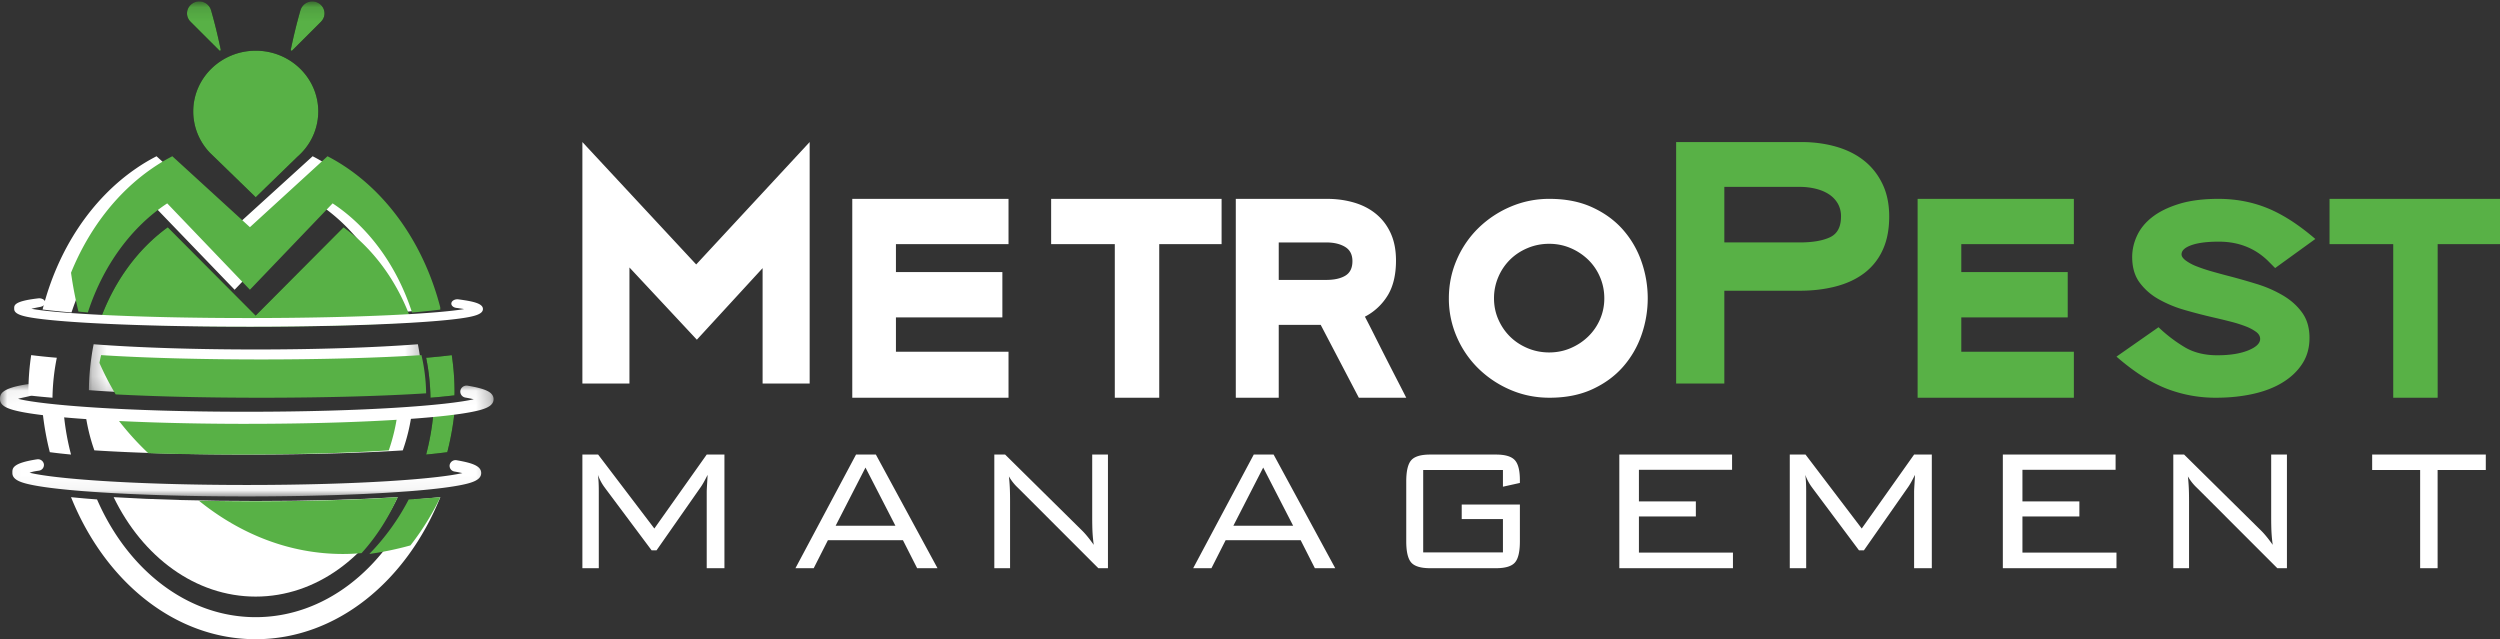 <svg width="176" height="45" xmlns="http://www.w3.org/2000/svg" xmlns:xlink="http://www.w3.org/1999/xlink"><rect width="100%" height="100%" fill="#333333" stroke="none"/><defs><path id="a" d="M.258.104h23.495v27.738H.258z"/><path id="c" d="M.016.047h34.732V7.95H.016z"/></defs><g fill="none" fill-rule="evenodd"><path fill="#FFF" d="M53.687 18.877l-4.628 5.038-4.746-5.085V27H41V10l8.012 8.618L57 10v17h-3.313v-8.123M60 14h11v3.188h-7.926v1.966h7.493v3.189h-7.493v2.42H71V28H60V14M81.61 28h-3.128V17.188H74V14h12v3.188h-4.39V28M94.692 17.38c-.346-.207-.782-.311-1.309-.311h-3.36v2.637h3.338c.571 0 1.023-.1 1.353-.3.331-.2.497-.54.497-1.02 0-.463-.173-.798-.52-1.006zm3.01 3.404a4.052 4.052 0 0 1-1.612 1.51c.226.432.463.895.71 1.39a316.32 316.32 0 0 0 1.512 2.973c.248.48.477.927.688 1.343h-3.338l-2.684-5.13h-2.955V28H87V14h6.429c.676 0 1.311.088 1.906.264.593.175 1.109.443 1.545.803.436.36.778.81 1.026 1.354s.372 1.183.372 1.918c0 .99-.191 1.806-.575 2.445zM105.482 22.486c.202.464.477.867.825 1.211.347.343.76.615 1.237.815.477.2.983.3 1.516.3.534 0 1.036-.1 1.505-.3.469-.2.882-.472 1.237-.815.356-.344.635-.747.837-1.21a3.67 3.67 0 0 0 .304-1.487c0-.527-.101-1.027-.304-1.498a3.711 3.711 0 0 0-.837-1.223 4.045 4.045 0 0 0-1.237-.815c-.47-.2-.97-.3-1.505-.3-.533 0-1.039.1-1.516.3-.477.2-.89.472-1.237.815a3.809 3.809 0 0 0-.825 1.223 3.76 3.76 0 0 0-.304 1.498c0 .527.101 1.023.304 1.486zm-2.924-4.207a6.952 6.952 0 0 1 1.528-2.23 7.337 7.337 0 0 1 2.257-1.497 6.882 6.882 0 0 1 2.742-.552c1.148 0 2.155.2 3.02.6.866.399 1.586.926 2.16 1.581a6.707 6.707 0 0 1 1.298 2.242 7.806 7.806 0 0 1 0 5.154 6.703 6.703 0 0 1-1.298 2.241c-.574.656-1.294 1.183-2.16 1.583-.865.4-1.872.599-3.02.599-.97 0-1.885-.184-2.742-.551a7.342 7.342 0 0 1-2.257-1.499 6.958 6.958 0 0 1-1.528-2.23A6.744 6.744 0 0 1 102 21c0-.959.186-1.866.558-2.72z"/><path d="M129.377 14.323a1.958 1.958 0 0 0-.618-.644c-.258-.17-.565-.3-.92-.388a4.658 4.658 0 0 0-1.14-.134h-5.306v3.91h5.307c.904 0 1.615-.121 2.132-.364.517-.243.775-.729.775-1.457a1.78 1.78 0 0 0-.23-.923zm3.163 3.278a4.22 4.22 0 0 1-1.297 1.627c-.557.422-1.224.733-1.999.935-.775.203-1.623.304-2.544.304h-5.307V27H118V10h8.82c.873 0 1.689.11 2.448.328.76.218 1.414.546 1.963.983.55.437.981.984 1.296 1.64.315.655.473 1.42.473 2.295 0 .906-.153 1.691-.46 2.355zM135 14h11v3.188h-7.925v1.966h7.492v3.189h-7.492v2.42H146V28h-11V14M156.206 17.012c-.824 0-1.467.082-1.93.247-.464.165-.695.38-.695.647 0 .141.099.286.296.435a3.3 3.3 0 0 0 .772.412c.317.125.67.243 1.055.353.386.11.76.212 1.12.306.669.172 1.346.364 2.033.576a8.695 8.695 0 0 1 1.865.812c.558.33 1.008.733 1.351 1.212.344.478.515 1.07.515 1.776 0 .69-.167 1.294-.502 1.812-.334.518-.793.957-1.377 1.317-.583.361-1.278.632-2.084.812-.806.18-1.673.271-2.6.271a9.52 9.52 0 0 1-3.576-.67c-1.116-.448-2.265-1.189-3.449-2.224l2.96-2.07a10.343 10.343 0 0 0 1.89 1.435c.627.36 1.378.54 2.253.54.875 0 1.596-.113 2.162-.34.566-.228.849-.499.849-.812 0-.188-.094-.353-.283-.494a3.135 3.135 0 0 0-.734-.389 9.137 9.137 0 0 0-1.042-.329c-.394-.102-.798-.2-1.21-.294a36.987 36.987 0 0 1-2.045-.53 8.396 8.396 0 0 1-1.84-.764 4.217 4.217 0 0 1-1.339-1.177c-.343-.47-.515-1.066-.515-1.788 0-.517.116-1.023.348-1.517.232-.495.592-.93 1.08-1.306.49-.377 1.116-.683 1.88-.918.763-.235 1.685-.353 2.766-.353 1.235 0 2.389.22 3.461.659 1.073.44 2.192 1.16 3.359 2.165l-2.83 2.047-.516-.518c-.926-.894-2.076-1.341-3.448-1.341M171.611 28h-3.128V17.188H164V14h12v3.188h-4.389V28" fill="#58B146"/><path d="M42.093 33.43c.02.157.036.321.046.492.01.172.016.399.016.681V40H41v-8h1.108l3.958 5.207L49.753 32H51v8h-1.247v-5.397c0-.07.009-.248.027-.533.018-.285.03-.498.035-.64-.103.207-.194.381-.274.523-.08.14-.15.255-.211.34l-3.11 4.45h-.347l-3.233-4.328a.537.537 0 0 1-.039-.054 3.43 3.43 0 0 1-.508-.93M58.83 37.01h4.206l-2.106-4.094-2.1 4.094zM56 40l4.265-8h1.396L66 40h-1.434l-.998-1.968h-5.284L57.286 40H56zM70 40v-8h.76l5.418 5.351c.124.121.255.268.394.439.14.172.282.36.428.568a10.602 10.602 0 0 1-.082-.807c-.018-.28-.027-.667-.027-1.161V32H78v8h-.678l-5.562-5.563a4.31 4.31 0 0 1-.123-.12 3.403 3.403 0 0 1-.61-.78c.028.242.048.5.062.775.014.275.02.6.02.973V40H70M86.83 37.01h4.206l-2.106-4.094-2.1 4.094zM84 40l4.265-8h1.397L94 40h-1.434l-.998-1.968h-5.284L85.286 40H84zM105.807 33.09h-5.614v5.797h5.614v-2.346h-2.902V35.52H107v2.589c0 .732-.117 1.23-.352 1.495-.235.265-.678.397-1.33.397h-4.637c-.655 0-1.1-.134-1.332-.401-.233-.268-.349-.765-.349-1.491v-4.216c0-.726.116-1.223.349-1.49.233-.268.677-.402 1.332-.402h4.638c.641 0 1.082.13 1.322.39s.359.73.359 1.411v.197l-1.193.265V33.09M114 40v-8h7.938v1.075h-6.558V35.3h4.008v1.06h-4.008v2.543H122V40h-8M127.093 33.43c.02.157.036.321.046.492.01.172.016.399.016.681V40H126v-8h1.108l3.958 5.207L134.753 32H136v8h-1.247v-5.397c0-.07.009-.248.027-.533.018-.285.03-.498.035-.64-.103.207-.194.381-.274.523-.08.14-.15.255-.211.34l-3.11 4.45h-.347l-3.233-4.328a.491.491 0 0 1-.039-.054 3.422 3.422 0 0 1-.508-.93M141 40v-8h7.938v1.075h-6.558V35.3h4.008v1.06h-4.008v2.543H149V40h-8M153 40v-8h.76l5.418 5.351c.124.121.255.268.394.439.14.172.282.36.428.568a10.601 10.601 0 0 1-.082-.807c-.018-.28-.027-.667-.027-1.161V32H161v8h-.678l-5.562-5.563a4.003 4.003 0 0 1-.123-.12 3.405 3.405 0 0 1-.61-.78c.028.242.048.5.062.775.014.275.02.6.02.973V40H153M171.608 33.09V40h-1.23v-6.91H167V32h8v1.09h-3.392" fill="#FFF"/><path d="M30 32a36.561 36.561 0 0 0 1.493-.166c.232-.91.403-1.858.507-2.834-.447.056-.947.109-1.495.158A17.55 17.55 0 0 1 30 32" fill="#0A0B09"/><path d="M8 35c2.024 4.186 5.748 7 10 7s7.976-2.814 10-7c-2.846.175-6.33.271-10 .271S10.847 35.175 8 35" fill="#FFF"/><path d="M30.306 28a47.871 47.871 0 0 0 1.692-.166l.002-.206c0-.896-.067-1.774-.196-2.628-.519.067-1.12.129-1.804.186.185.906.29 1.848.306 2.814M29 22.677c-.956-2.737-2.623-5.088-4.814-6.677L18 22.215 11.813 16C9.623 17.588 7.956 19.938 7 22.674c2.633.185 6.311.326 11 .326 4.531 0 8.274-.135 11-.323" fill="#0A0B09"/><path d="M5.035 21.997c1.073-3.292 3.08-6.013 5.625-7.68l5.856 6.08 5.855-6.08c2.546 1.668 4.554 4.39 5.626 7.683A46.523 46.523 0 0 0 30 21.795a1.004 1.004 0 0 1-.005-.156c-1.085-4.175-3.452-7.661-6.54-9.776-.466-.32-.948-.608-1.445-.863l-5.494 4.994L11.02 11c-.497.255-.979.542-1.444.863-3.125 2.14-5.51 5.684-6.577 9.926.553.07 1.232.14 2.035.208M29.675 35.121l-.507.04c-2.147 4.935-6.343 8.287-11.168 8.287-4.825 0-9.02-3.352-11.168-8.288A61.443 61.443 0 0 1 5 35c2.386 5.929 7.31 10 13 10s10.614-4.071 13-10c-.412.042-.851.083-1.325.121M28.356 31.707A13.13 13.13 0 0 0 29 29c-3.156.198-7.209.307-11.5.307S9.156 29.198 6 29c.121.939.339 1.844.643 2.705C9.218 31.87 12.85 32 17.5 32c4.491 0 8.188-.123 10.856-.293M2 27.63l.002.204c.476.056 1.04.112 1.693.166.015-.966.12-1.908.305-2.814A41.995 41.995 0 0 1 2.195 25 17.675 17.675 0 0 0 2 27.63M4.495 29.158A42.687 42.687 0 0 1 3 29c.104.975.275 1.923.507 2.833.419.057.916.113 1.493.167a17.612 17.612 0 0 1-.505-2.842" fill="#FFF"/><g transform="translate(6)"><mask id="b" fill="#fff"><use xlink:href="#a"/></mask><path d="M.592 24.236a17.795 17.795 0 0 0-.334 3.23c2.755.21 6.685.376 11.748.376 4.885 0 8.89-.157 11.747-.373a17.824 17.824 0 0 0-.334-3.233c-3.082.236-7.123.367-11.413.367-4.291 0-8.332-.13-11.414-.367" fill="#FFF" mask="url(#b)"/><path d="M16.76.58a.859.859 0 0 0-.764-.476.855.855 0 0 0-.838.608l-.003-.001a37.715 37.715 0 0 0-.684 2.792c-.011.055.059.09.1.05l2.03-2.026-.003-.001A.818.818 0 0 0 16.76.58M7.251.58a.86.86 0 0 1 .764-.476.854.854 0 0 1 .838.608l.002-.001c.342 1.171.594 2.347.685 2.792.011.055-.058.09-.099.05l-2.03-2.026.002-.001A.818.818 0 0 1 7.25.58M7.66 8.524s-.002 0 0 .002l.003.006c.136.831.52 1.581 1.073 2.178l.008.009.001.002.002.001.002.002.295.289c.005.001.01.005.012.01l2.947 2.863 2.932-2.85.027-.023c.105-.092.204-.189.298-.29a4.193 4.193 0 0 0 1.145-2.876c0-2.362-1.97-4.277-4.4-4.277-2.43 0-4.4 1.915-4.4 4.277 0 .23.019.455.056.676l-.001.001" fill="#0A0B09" mask="url(#b)"/><path d="M9.441 3.553c.04.04.11.005.099-.05A37.576 37.576 0 0 0 8.855.71l-.002.001a.854.854 0 0 0-.838-.608.86.86 0 0 0-.764.476.818.818 0 0 0 .162.946l-.002.001 2.03 2.026M7.66 8.526l.003.006c.136.831.52 1.581 1.073 2.178l.008.009.001.002.002.001.002.002.295.289c.005.001.01.005.012.01l2.947 2.863 2.932-2.85.027-.023c.105-.092.204-.189.298-.29a4.193 4.193 0 0 0 1.145-2.876c0-2.362-1.97-4.277-4.4-4.277-2.43 0-4.4 1.915-4.4 4.277 0 .23.019.455.056.676l-.001.001s-.002 0 0 .002M16.76.58a.859.859 0 0 0-.764-.476.855.855 0 0 0-.838.608l-.003-.001a37.715 37.715 0 0 0-.684 2.792c-.011.055.059.09.1.05l2.03-2.026-.003-.001A.818.818 0 0 0 16.76.58" fill="#58B146" mask="url(#b)"/></g><path d="M27.37 31.707A13.38 13.38 0 0 0 28 29c-3.084.198-7.045.307-11.239.307-3.142 0-6.151-.061-8.761-.175a19.85 19.85 0 0 0 2.44 2.775c1.83.057 3.938.093 6.321.093 4.389 0 8-.123 10.609-.293M30.306 28a47.37 47.37 0 0 0 1.69-.166c0-.068.004-.137.004-.206 0-.896-.067-1.774-.196-2.628-.519.067-1.12.129-1.804.186.185.906.29 1.848.306 2.814M30 32a36.984 36.984 0 0 0 1.49-.166c.233-.911.406-1.858.51-2.834-.447.056-.946.109-1.494.158A17.547 17.547 0 0 1 30 32M29 22.677c-.956-2.737-2.623-5.088-4.814-6.677l-6.187 6.215L11.812 16C9.622 17.588 7.956 19.938 7 22.674c2.633.185 6.311.326 11 .326 4.53 0 8.274-.135 11-.323M7.117 25c-.042.182-.082.364-.117.548.335.767.72 1.507 1.144 2.218 2.602.136 6.027.234 10.25.234 4.827 0 8.784-.13 11.606-.31a12.576 12.576 0 0 0-.33-2.69c-3.045.197-7.037.305-11.276.305-4.24 0-8.231-.108-11.277-.305M18.018 35.29A188.9 188.9 0 0 1 14 35.248C16.942 37.624 20.416 39 24.14 39c.442 0 .88-.021 1.314-.06 1.01-1.11 1.871-2.444 2.546-3.94-2.842.188-6.32.29-9.982.29" fill="#58B146"/><path d="M6.185 21.997c1.067-3.291 3.058-6.013 5.587-7.68l5.822 6.08 5.822-6.08c2.531 1.668 4.526 4.39 5.593 7.683A45.99 45.99 0 0 0 31 21.795a1.01 1.01 0 0 1-.005-.156c-1.08-4.175-3.432-7.661-6.502-9.776-.463-.32-.942-.608-1.436-.863l-5.463 4.994L12.132 11c-.494.255-.973.542-1.436.863C8.246 13.55 6.254 16.113 5 19.2c.129.933.306 1.846.524 2.737l.66.06M29.392 35.123l-.62.04A16.136 16.136 0 0 1 26 39c.985-.14 1.952-.341 2.895-.603A18.558 18.558 0 0 0 31 35c-.5.043-1.033.084-1.608.123" fill="#58B146"/><path d="M33.226 21.898h.001-.001zM17.5 23c-4.305 0-8.354-.098-11.401-.276-1.492-.087-2.666-.19-3.49-.303C1.616 22.284 1 22.125 1 21.756c0-.233-.103-.545 1.695-.752.232-.027.45.086.487.253.038.166-.126.304-.352.35-.362.071-.41.081-.621.13 1.587.305 7.047.653 15.29.653 8.051 0 13.447-.332 15.174-.631a12.641 12.641 0 0 0-.55-.084c-.232-.03-.385-.19-.342-.355.042-.166.264-.275.495-.245 1.091.144 1.723.301 1.723.68 0 .37-.615.529-1.608.666-.825.114-2 .216-3.49.303-3.048.178-7.097.276-11.401.276z" fill="#FFF"/><g transform="translate(0 27)"><mask id="d" fill="#fff"><use xlink:href="#c"/></mask><path d="M33.101 6.49h.002-.002zM17.374 7.95c-4.306 0-8.355-.13-11.402-.365-1.492-.116-2.667-.25-3.491-.402-.993-.181-1.609-.392-1.609-.881 0-.307-.068-.691 1.73-.965a.423.423 0 0 1 .488.335.407.407 0 0 1-.353.463c-.418.063-.445.078-.656.143 1.588.404 7.048.864 15.293.864 8.052 0 13.448-.439 15.175-.836a9.571 9.571 0 0 0-.55-.11.406.406 0 0 1-.342-.471.424.424 0 0 1 .495-.324c1.092.19 1.724.398 1.724.901 0 .489-.616.7-1.609.881-.825.151-2 .286-3.49.402-3.048.236-7.098.365-11.403.365zM33.932 1.3h.002-.002zM17.374 2.839c-4.533 0-8.796-.137-12.005-.385-1.57-.121-2.807-.264-3.676-.422C.648 1.839 0 1.617 0 1.103 0 .779.022.34 1.915.052a.446.446 0 0 1 .513.353c.04.232-.131.43-.37.487-.446.107-.563.117-.785.185 1.671.425 7.42.91 16.1.91 8.478 0 14.16-.462 15.978-.88a10.26 10.26 0 0 0-.58-.117.428.428 0 0 1-.36-.495.447.447 0 0 1 .522-.342c1.15.2 1.815.42 1.815.95 0 .514-.648.736-1.694.927-.868.16-2.105.302-3.675.423-3.209.248-7.472.385-12.005.385z" fill="#FFF" mask="url(#d)"/></g></g></svg>
